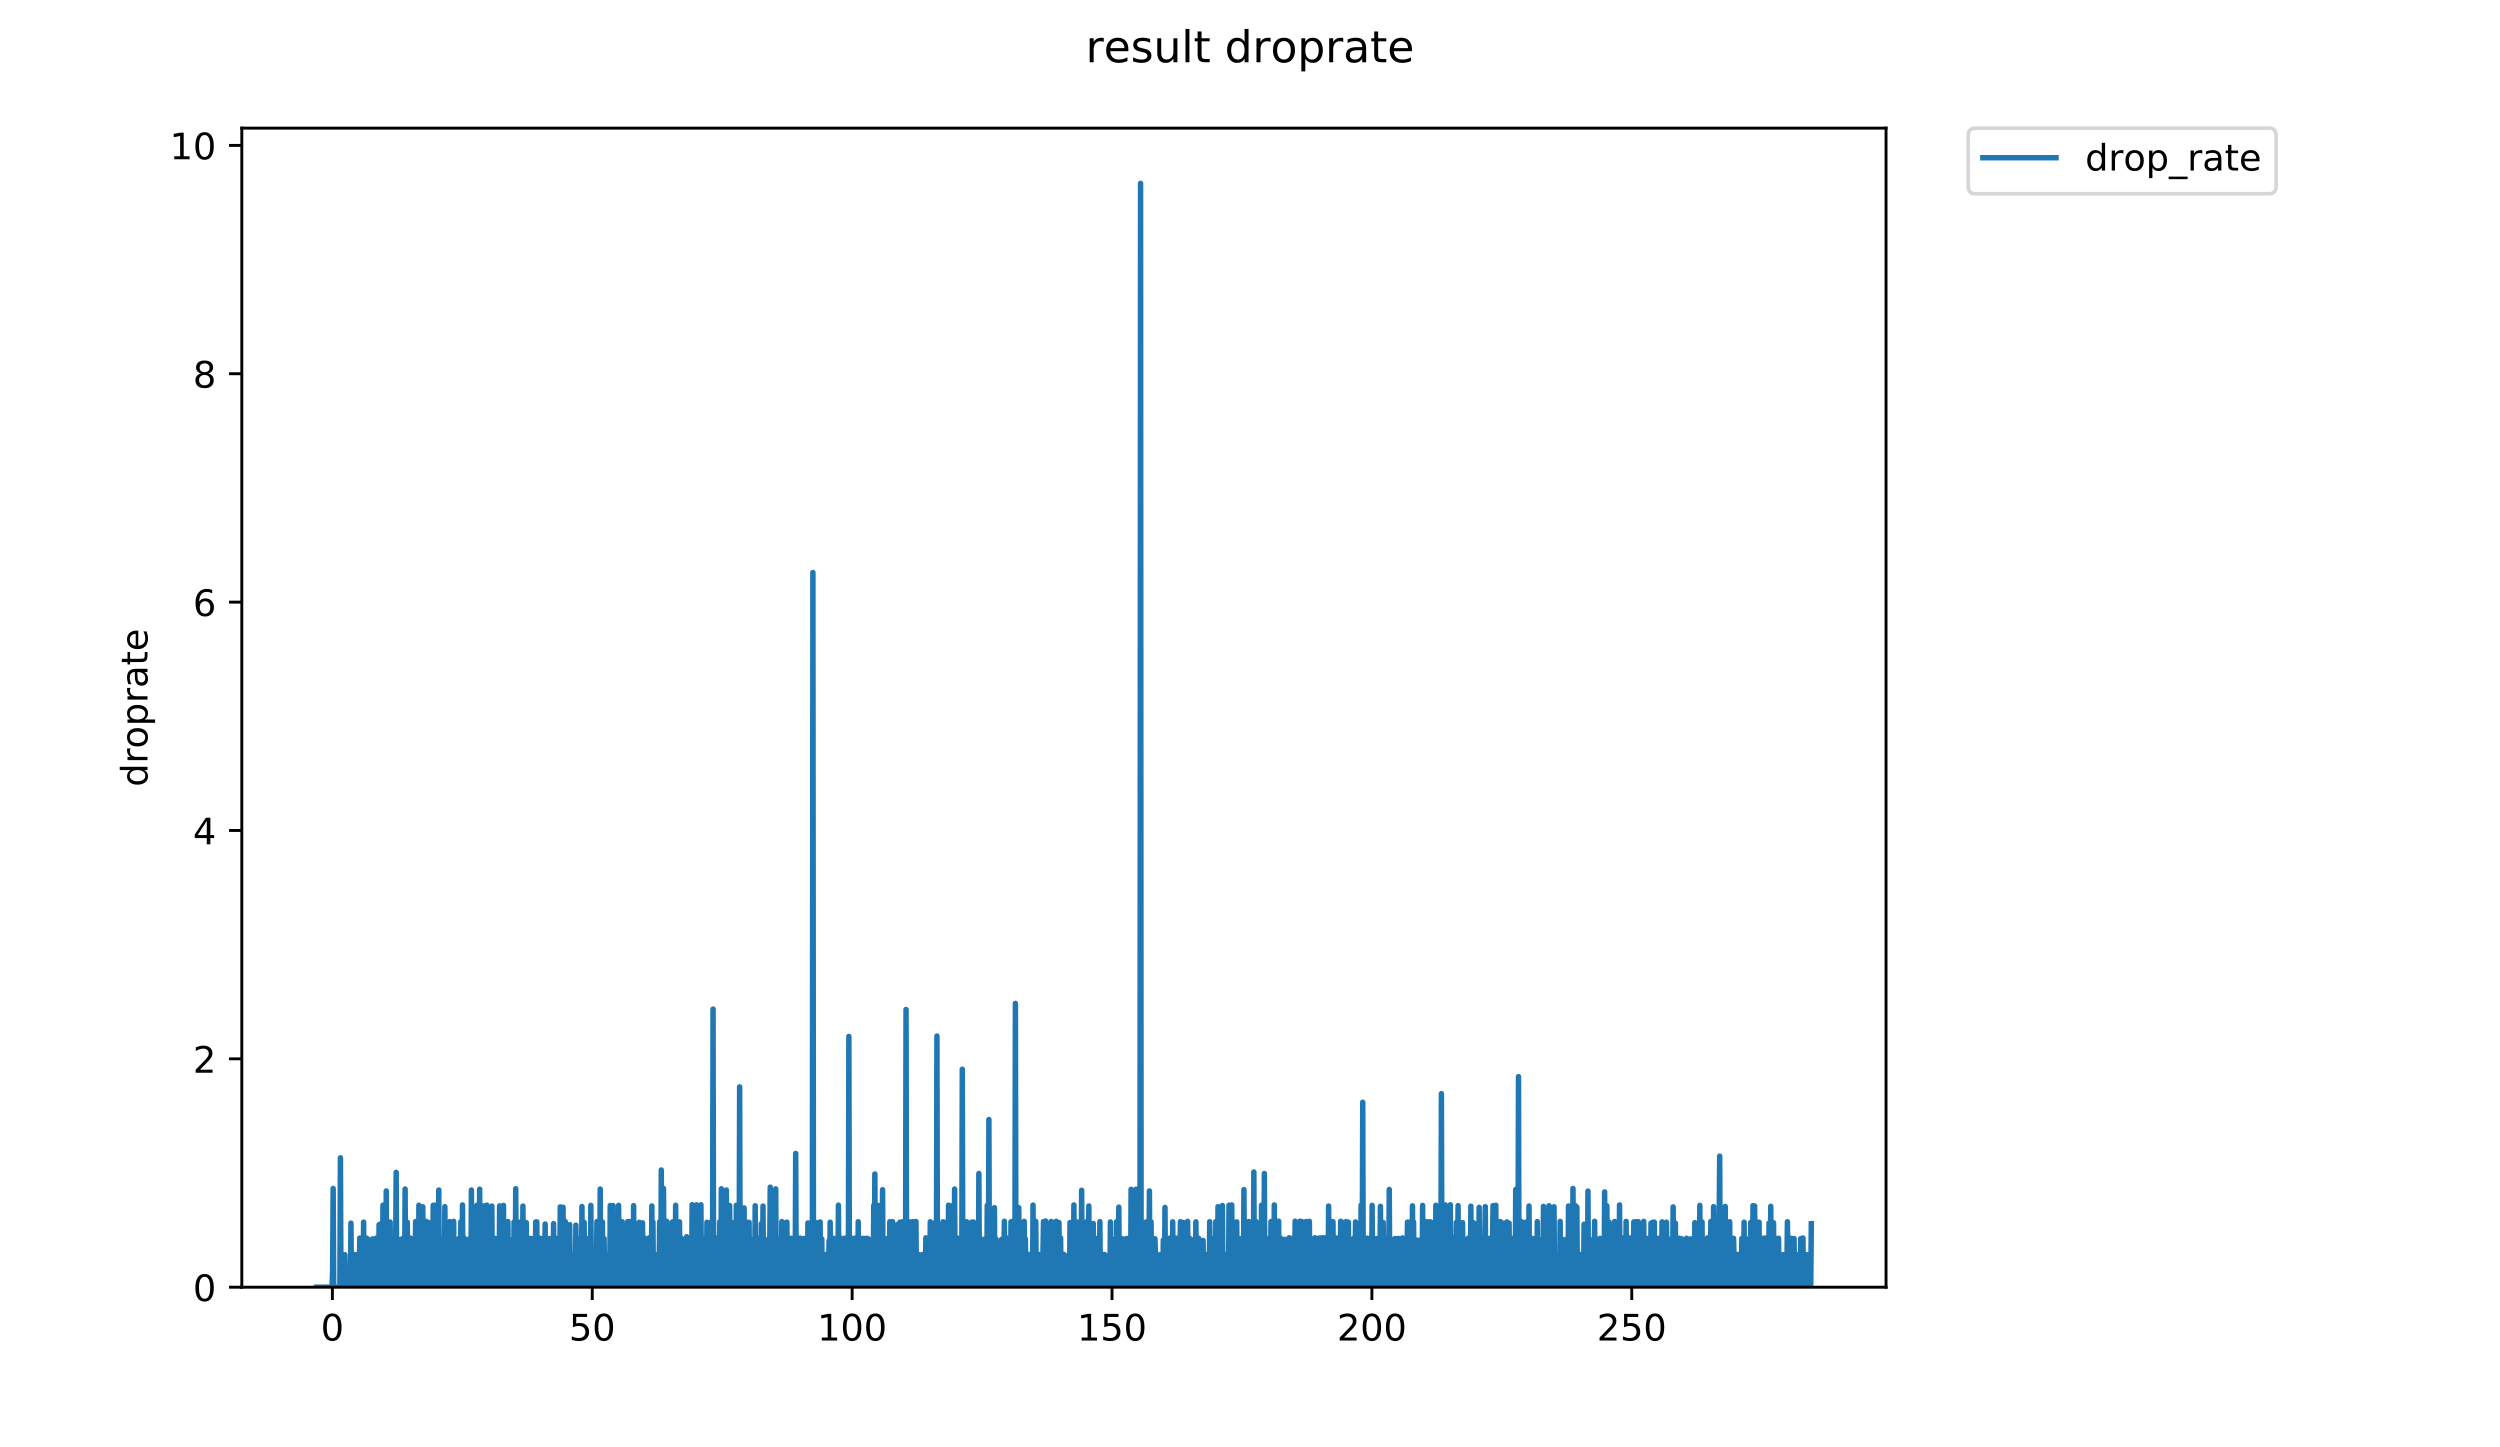 <?xml version="1.0" encoding="utf-8" standalone="no"?>
<!DOCTYPE svg PUBLIC "-//W3C//DTD SVG 1.1//EN"
  "http://www.w3.org/Graphics/SVG/1.1/DTD/svg11.dtd">
<!-- Created with matplotlib (https://matplotlib.org/) -->
<svg height="396pt" version="1.1" viewBox="0 0 684 396" width="684pt" xmlns="http://www.w3.org/2000/svg" xmlns:xlink="http://www.w3.org/1999/xlink">
 <defs>
  <style type="text/css">
*{stroke-linecap:butt;stroke-linejoin:round;}
  </style>
 </defs>
 <g id="figure_1">
  <g id="patch_1">
   <path d="M 0 396 
L 684 396 
L 684 0 
L 0 0 
z
" style="fill:#ffffff;"/>
  </g>
  <g id="axes_1">
   <g id="patch_2">
    <path d="M 66.159 352.174 
L 516.019 352.174 
L 516.019 35.062 
L 66.159 35.062 
z
" style="fill:#ffffff;"/>
   </g>
   <g id="matplotlib.axis_1">
    <g id="xtick_1">
     <g id="line2d_1">
      <defs>
       <path d="M 0 0 
L 0 3.5 
" id="m3d0d2f8942" style="stroke:#000000;stroke-width:0.8;"/>
      </defs>
      <g>
       <use style="stroke:#000000;stroke-width:0.8;" x="90.936" xlink:href="#m3d0d2f8942" y="352.174"/>
      </g>
     </g>
     <g id="text_1">
      <!-- 0 -->
      <defs>
       <path d="M 31.781 66.406 
Q 24.172 66.406 20.328 58.906 
Q 16.5 51.422 16.5 36.375 
Q 16.5 21.391 20.328 13.891 
Q 24.172 6.391 31.781 6.391 
Q 39.453 6.391 43.281 13.891 
Q 47.125 21.391 47.125 36.375 
Q 47.125 51.422 43.281 58.906 
Q 39.453 66.406 31.781 66.406 
z
M 31.781 74.219 
Q 44.047 74.219 50.516 64.516 
Q 56.984 54.828 56.984 36.375 
Q 56.984 17.969 50.516 8.266 
Q 44.047 -1.422 31.781 -1.422 
Q 19.531 -1.422 13.062 8.266 
Q 6.594 17.969 6.594 36.375 
Q 6.594 54.828 13.062 64.516 
Q 19.531 74.219 31.781 74.219 
z
" id="DejaVuSans-48"/>
      </defs>
      <g transform="translate(87.755 366.773)scale(0.1 -0.1)">
       <use xlink:href="#DejaVuSans-48"/>
      </g>
     </g>
    </g>
    <g id="xtick_2">
     <g id="line2d_2">
      <g>
       <use style="stroke:#000000;stroke-width:0.8;" x="162.039" xlink:href="#m3d0d2f8942" y="352.174"/>
      </g>
     </g>
     <g id="text_2">
      <!-- 50 -->
      <defs>
       <path d="M 10.797 72.906 
L 49.516 72.906 
L 49.516 64.594 
L 19.828 64.594 
L 19.828 46.734 
Q 21.969 47.469 24.109 47.828 
Q 26.266 48.188 28.422 48.188 
Q 40.625 48.188 47.75 41.5 
Q 54.891 34.812 54.891 23.391 
Q 54.891 11.625 47.562 5.094 
Q 40.234 -1.422 26.906 -1.422 
Q 22.312 -1.422 17.547 -0.641 
Q 12.797 0.141 7.719 1.703 
L 7.719 11.625 
Q 12.109 9.234 16.797 8.062 
Q 21.484 6.891 26.703 6.891 
Q 35.156 6.891 40.078 11.328 
Q 45.016 15.766 45.016 23.391 
Q 45.016 31 40.078 35.438 
Q 35.156 39.891 26.703 39.891 
Q 22.75 39.891 18.812 39.016 
Q 14.891 38.141 10.797 36.281 
z
" id="DejaVuSans-53"/>
      </defs>
      <g transform="translate(155.677 366.773)scale(0.1 -0.1)">
       <use xlink:href="#DejaVuSans-53"/>
       <use x="63.623" xlink:href="#DejaVuSans-48"/>
      </g>
     </g>
    </g>
    <g id="xtick_3">
     <g id="line2d_3">
      <g>
       <use style="stroke:#000000;stroke-width:0.8;" x="233.142" xlink:href="#m3d0d2f8942" y="352.174"/>
      </g>
     </g>
     <g id="text_3">
      <!-- 100 -->
      <defs>
       <path d="M 12.406 8.297 
L 28.516 8.297 
L 28.516 63.922 
L 10.984 60.406 
L 10.984 69.391 
L 28.422 72.906 
L 38.281 72.906 
L 38.281 8.297 
L 54.391 8.297 
L 54.391 0 
L 12.406 0 
z
" id="DejaVuSans-49"/>
      </defs>
      <g transform="translate(223.599 366.773)scale(0.1 -0.1)">
       <use xlink:href="#DejaVuSans-49"/>
       <use x="63.623" xlink:href="#DejaVuSans-48"/>
       <use x="127.246" xlink:href="#DejaVuSans-48"/>
      </g>
     </g>
    </g>
    <g id="xtick_4">
     <g id="line2d_4">
      <g>
       <use style="stroke:#000000;stroke-width:0.8;" x="304.246" xlink:href="#m3d0d2f8942" y="352.174"/>
      </g>
     </g>
     <g id="text_4">
      <!-- 150 -->
      <g transform="translate(294.702 366.773)scale(0.1 -0.1)">
       <use xlink:href="#DejaVuSans-49"/>
       <use x="63.623" xlink:href="#DejaVuSans-53"/>
       <use x="127.246" xlink:href="#DejaVuSans-48"/>
      </g>
     </g>
    </g>
    <g id="xtick_5">
     <g id="line2d_5">
      <g>
       <use style="stroke:#000000;stroke-width:0.8;" x="375.349" xlink:href="#m3d0d2f8942" y="352.174"/>
      </g>
     </g>
     <g id="text_5">
      <!-- 200 -->
      <defs>
       <path d="M 19.188 8.297 
L 53.609 8.297 
L 53.609 0 
L 7.328 0 
L 7.328 8.297 
Q 12.938 14.109 22.625 23.891 
Q 32.328 33.688 34.812 36.531 
Q 39.547 41.844 41.422 45.531 
Q 43.312 49.219 43.312 52.781 
Q 43.312 58.594 39.234 62.25 
Q 35.156 65.922 28.609 65.922 
Q 23.969 65.922 18.812 64.312 
Q 13.672 62.703 7.812 59.422 
L 7.812 69.391 
Q 13.766 71.781 18.938 73 
Q 24.125 74.219 28.422 74.219 
Q 39.75 74.219 46.484 68.547 
Q 53.219 62.891 53.219 53.422 
Q 53.219 48.922 51.531 44.891 
Q 49.859 40.875 45.406 35.406 
Q 44.188 33.984 37.641 27.219 
Q 31.109 20.453 19.188 8.297 
z
" id="DejaVuSans-50"/>
      </defs>
      <g transform="translate(365.805 366.773)scale(0.1 -0.1)">
       <use xlink:href="#DejaVuSans-50"/>
       <use x="63.623" xlink:href="#DejaVuSans-48"/>
       <use x="127.246" xlink:href="#DejaVuSans-48"/>
      </g>
     </g>
    </g>
    <g id="xtick_6">
     <g id="line2d_6">
      <g>
       <use style="stroke:#000000;stroke-width:0.8;" x="446.452" xlink:href="#m3d0d2f8942" y="352.174"/>
      </g>
     </g>
     <g id="text_6">
      <!-- 250 -->
      <g transform="translate(436.908 366.773)scale(0.1 -0.1)">
       <use xlink:href="#DejaVuSans-50"/>
       <use x="63.623" xlink:href="#DejaVuSans-53"/>
       <use x="127.246" xlink:href="#DejaVuSans-48"/>
      </g>
     </g>
    </g>
   </g>
   <g id="matplotlib.axis_2">
    <g id="ytick_1">
     <g id="line2d_7">
      <defs>
       <path d="M 0 0 
L -3.5 0 
" id="m5763cba3f9" style="stroke:#000000;stroke-width:0.8;"/>
      </defs>
      <g>
       <use style="stroke:#000000;stroke-width:0.8;" x="66.159" xlink:href="#m5763cba3f9" y="352.174"/>
      </g>
     </g>
     <g id="text_7">
      <!-- 0 -->
      <g transform="translate(52.796 355.973)scale(0.1 -0.1)">
       <use xlink:href="#DejaVuSans-48"/>
      </g>
     </g>
    </g>
    <g id="ytick_2">
     <g id="line2d_8">
      <g>
       <use style="stroke:#000000;stroke-width:0.8;" x="66.159" xlink:href="#m5763cba3f9" y="289.696"/>
      </g>
     </g>
     <g id="text_8">
      <!-- 2 -->
      <g transform="translate(52.796 293.495)scale(0.1 -0.1)">
       <use xlink:href="#DejaVuSans-50"/>
      </g>
     </g>
    </g>
    <g id="ytick_3">
     <g id="line2d_9">
      <g>
       <use style="stroke:#000000;stroke-width:0.8;" x="66.159" xlink:href="#m5763cba3f9" y="227.217"/>
      </g>
     </g>
     <g id="text_9">
      <!-- 4 -->
      <defs>
       <path d="M 37.797 64.312 
L 12.891 25.391 
L 37.797 25.391 
z
M 35.203 72.906 
L 47.609 72.906 
L 47.609 25.391 
L 58.016 25.391 
L 58.016 17.188 
L 47.609 17.188 
L 47.609 0 
L 37.797 0 
L 37.797 17.188 
L 4.891 17.188 
L 4.891 26.703 
z
" id="DejaVuSans-52"/>
      </defs>
      <g transform="translate(52.796 231.016)scale(0.1 -0.1)">
       <use xlink:href="#DejaVuSans-52"/>
      </g>
     </g>
    </g>
    <g id="ytick_4">
     <g id="line2d_10">
      <g>
       <use style="stroke:#000000;stroke-width:0.8;" x="66.159" xlink:href="#m5763cba3f9" y="164.739"/>
      </g>
     </g>
     <g id="text_10">
      <!-- 6 -->
      <defs>
       <path d="M 33.016 40.375 
Q 26.375 40.375 22.484 35.828 
Q 18.609 31.297 18.609 23.391 
Q 18.609 15.531 22.484 10.953 
Q 26.375 6.391 33.016 6.391 
Q 39.656 6.391 43.531 10.953 
Q 47.406 15.531 47.406 23.391 
Q 47.406 31.297 43.531 35.828 
Q 39.656 40.375 33.016 40.375 
z
M 52.594 71.297 
L 52.594 62.312 
Q 48.875 64.062 45.094 64.984 
Q 41.312 65.922 37.594 65.922 
Q 27.828 65.922 22.672 59.328 
Q 17.531 52.734 16.797 39.406 
Q 19.672 43.656 24.016 45.922 
Q 28.375 48.188 33.594 48.188 
Q 44.578 48.188 50.953 41.516 
Q 57.328 34.859 57.328 23.391 
Q 57.328 12.156 50.688 5.359 
Q 44.047 -1.422 33.016 -1.422 
Q 20.359 -1.422 13.672 8.266 
Q 6.984 17.969 6.984 36.375 
Q 6.984 53.656 15.188 63.938 
Q 23.391 74.219 37.203 74.219 
Q 40.922 74.219 44.703 73.484 
Q 48.484 72.75 52.594 71.297 
z
" id="DejaVuSans-54"/>
      </defs>
      <g transform="translate(52.796 168.538)scale(0.1 -0.1)">
       <use xlink:href="#DejaVuSans-54"/>
      </g>
     </g>
    </g>
    <g id="ytick_5">
     <g id="line2d_11">
      <g>
       <use style="stroke:#000000;stroke-width:0.8;" x="66.159" xlink:href="#m5763cba3f9" y="102.26"/>
      </g>
     </g>
     <g id="text_11">
      <!-- 8 -->
      <defs>
       <path d="M 31.781 34.625 
Q 24.75 34.625 20.719 30.859 
Q 16.703 27.094 16.703 20.516 
Q 16.703 13.922 20.719 10.156 
Q 24.75 6.391 31.781 6.391 
Q 38.812 6.391 42.859 10.172 
Q 46.922 13.969 46.922 20.516 
Q 46.922 27.094 42.891 30.859 
Q 38.875 34.625 31.781 34.625 
z
M 21.922 38.812 
Q 15.578 40.375 12.031 44.719 
Q 8.5 49.078 8.5 55.328 
Q 8.5 64.062 14.719 69.141 
Q 20.953 74.219 31.781 74.219 
Q 42.672 74.219 48.875 69.141 
Q 55.078 64.062 55.078 55.328 
Q 55.078 49.078 51.531 44.719 
Q 48 40.375 41.703 38.812 
Q 48.828 37.156 52.797 32.312 
Q 56.781 27.484 56.781 20.516 
Q 56.781 9.906 50.312 4.234 
Q 43.844 -1.422 31.781 -1.422 
Q 19.734 -1.422 13.25 4.234 
Q 6.781 9.906 6.781 20.516 
Q 6.781 27.484 10.781 32.312 
Q 14.797 37.156 21.922 38.812 
z
M 18.312 54.391 
Q 18.312 48.734 21.844 45.562 
Q 25.391 42.391 31.781 42.391 
Q 38.141 42.391 41.719 45.562 
Q 45.312 48.734 45.312 54.391 
Q 45.312 60.062 41.719 63.234 
Q 38.141 66.406 31.781 66.406 
Q 25.391 66.406 21.844 63.234 
Q 18.312 60.062 18.312 54.391 
z
" id="DejaVuSans-56"/>
      </defs>
      <g transform="translate(52.796 106.059)scale(0.1 -0.1)">
       <use xlink:href="#DejaVuSans-56"/>
      </g>
     </g>
    </g>
    <g id="ytick_6">
     <g id="line2d_12">
      <g>
       <use style="stroke:#000000;stroke-width:0.8;" x="66.159" xlink:href="#m5763cba3f9" y="39.781"/>
      </g>
     </g>
     <g id="text_12">
      <!-- 10 -->
      <g transform="translate(46.434 43.581)scale(0.1 -0.1)">
       <use xlink:href="#DejaVuSans-49"/>
       <use x="63.623" xlink:href="#DejaVuSans-48"/>
      </g>
     </g>
    </g>
    <g id="text_13">
     <!-- droprate -->
     <defs>
      <path d="M 45.406 46.391 
L 45.406 75.984 
L 54.391 75.984 
L 54.391 0 
L 45.406 0 
L 45.406 8.203 
Q 42.578 3.328 38.25 0.953 
Q 33.938 -1.422 27.875 -1.422 
Q 17.969 -1.422 11.734 6.484 
Q 5.516 14.406 5.516 27.297 
Q 5.516 40.188 11.734 48.094 
Q 17.969 56 27.875 56 
Q 33.938 56 38.25 53.625 
Q 42.578 51.266 45.406 46.391 
z
M 14.797 27.297 
Q 14.797 17.391 18.875 11.75 
Q 22.953 6.109 30.078 6.109 
Q 37.203 6.109 41.297 11.75 
Q 45.406 17.391 45.406 27.297 
Q 45.406 37.203 41.297 42.844 
Q 37.203 48.484 30.078 48.484 
Q 22.953 48.484 18.875 42.844 
Q 14.797 37.203 14.797 27.297 
z
" id="DejaVuSans-100"/>
      <path d="M 41.109 46.297 
Q 39.594 47.172 37.812 47.578 
Q 36.031 48 33.891 48 
Q 26.266 48 22.188 43.047 
Q 18.109 38.094 18.109 28.812 
L 18.109 0 
L 9.078 0 
L 9.078 54.688 
L 18.109 54.688 
L 18.109 46.188 
Q 20.953 51.172 25.484 53.578 
Q 30.031 56 36.531 56 
Q 37.453 56 38.578 55.875 
Q 39.703 55.766 41.062 55.516 
z
" id="DejaVuSans-114"/>
      <path d="M 30.609 48.391 
Q 23.391 48.391 19.188 42.75 
Q 14.984 37.109 14.984 27.297 
Q 14.984 17.484 19.156 11.844 
Q 23.344 6.203 30.609 6.203 
Q 37.797 6.203 41.984 11.859 
Q 46.188 17.531 46.188 27.297 
Q 46.188 37.016 41.984 42.703 
Q 37.797 48.391 30.609 48.391 
z
M 30.609 56 
Q 42.328 56 49.016 48.375 
Q 55.719 40.766 55.719 27.297 
Q 55.719 13.875 49.016 6.219 
Q 42.328 -1.422 30.609 -1.422 
Q 18.844 -1.422 12.172 6.219 
Q 5.516 13.875 5.516 27.297 
Q 5.516 40.766 12.172 48.375 
Q 18.844 56 30.609 56 
z
" id="DejaVuSans-111"/>
      <path d="M 18.109 8.203 
L 18.109 -20.797 
L 9.078 -20.797 
L 9.078 54.688 
L 18.109 54.688 
L 18.109 46.391 
Q 20.953 51.266 25.266 53.625 
Q 29.594 56 35.594 56 
Q 45.562 56 51.781 48.094 
Q 58.016 40.188 58.016 27.297 
Q 58.016 14.406 51.781 6.484 
Q 45.562 -1.422 35.594 -1.422 
Q 29.594 -1.422 25.266 0.953 
Q 20.953 3.328 18.109 8.203 
z
M 48.688 27.297 
Q 48.688 37.203 44.609 42.844 
Q 40.531 48.484 33.406 48.484 
Q 26.266 48.484 22.188 42.844 
Q 18.109 37.203 18.109 27.297 
Q 18.109 17.391 22.188 11.75 
Q 26.266 6.109 33.406 6.109 
Q 40.531 6.109 44.609 11.75 
Q 48.688 17.391 48.688 27.297 
z
" id="DejaVuSans-112"/>
      <path d="M 34.281 27.484 
Q 23.391 27.484 19.188 25 
Q 14.984 22.516 14.984 16.5 
Q 14.984 11.719 18.141 8.906 
Q 21.297 6.109 26.703 6.109 
Q 34.188 6.109 38.703 11.406 
Q 43.219 16.703 43.219 25.484 
L 43.219 27.484 
z
M 52.203 31.203 
L 52.203 0 
L 43.219 0 
L 43.219 8.297 
Q 40.141 3.328 35.547 0.953 
Q 30.953 -1.422 24.312 -1.422 
Q 15.922 -1.422 10.953 3.297 
Q 6 8.016 6 15.922 
Q 6 25.141 12.172 29.828 
Q 18.359 34.516 30.609 34.516 
L 43.219 34.516 
L 43.219 35.406 
Q 43.219 41.609 39.141 45 
Q 35.062 48.391 27.688 48.391 
Q 23 48.391 18.547 47.266 
Q 14.109 46.141 10.016 43.891 
L 10.016 52.203 
Q 14.938 54.109 19.578 55.047 
Q 24.219 56 28.609 56 
Q 40.484 56 46.344 49.844 
Q 52.203 43.703 52.203 31.203 
z
" id="DejaVuSans-97"/>
      <path d="M 18.312 70.219 
L 18.312 54.688 
L 36.812 54.688 
L 36.812 47.703 
L 18.312 47.703 
L 18.312 18.016 
Q 18.312 11.328 20.141 9.422 
Q 21.969 7.516 27.594 7.516 
L 36.812 7.516 
L 36.812 0 
L 27.594 0 
Q 17.188 0 13.234 3.875 
Q 9.281 7.766 9.281 18.016 
L 9.281 47.703 
L 2.688 47.703 
L 2.688 54.688 
L 9.281 54.688 
L 9.281 70.219 
z
" id="DejaVuSans-116"/>
      <path d="M 56.203 29.594 
L 56.203 25.203 
L 14.891 25.203 
Q 15.484 15.922 20.484 11.062 
Q 25.484 6.203 34.422 6.203 
Q 39.594 6.203 44.453 7.469 
Q 49.312 8.734 54.109 11.281 
L 54.109 2.781 
Q 49.266 0.734 44.188 -0.344 
Q 39.109 -1.422 33.891 -1.422 
Q 20.797 -1.422 13.156 6.188 
Q 5.516 13.812 5.516 26.812 
Q 5.516 40.234 12.766 48.109 
Q 20.016 56 32.328 56 
Q 43.359 56 49.781 48.891 
Q 56.203 41.797 56.203 29.594 
z
M 47.219 32.234 
Q 47.125 39.594 43.094 43.984 
Q 39.062 48.391 32.422 48.391 
Q 24.906 48.391 20.391 44.141 
Q 15.875 39.891 15.188 32.172 
z
" id="DejaVuSans-101"/>
     </defs>
     <g transform="translate(40.354 215.236)rotate(-90)scale(0.1 -0.1)">
      <use xlink:href="#DejaVuSans-100"/>
      <use x="63.477" xlink:href="#DejaVuSans-114"/>
      <use x="104.559" xlink:href="#DejaVuSans-111"/>
      <use x="165.74" xlink:href="#DejaVuSans-112"/>
      <use x="229.217" xlink:href="#DejaVuSans-114"/>
      <use x="270.33" xlink:href="#DejaVuSans-97"/>
      <use x="331.609" xlink:href="#DejaVuSans-116"/>
      <use x="370.818" xlink:href="#DejaVuSans-101"/>
     </g>
    </g>
   </g>
   <g id="line2d_13">
    <path clip-path="url(#pddb985f41a)" d="M 86.607 352.174 
L 90.851 352.174 
L 91.001 347.673 
L 91.15 325.166 
L 91.3 352.174 
L 92.988 352.174 
L 93.14 316.776 
L 93.291 352.174 
L 94.202 352.174 
L 94.354 343.299 
L 94.505 352.174 
L 95.26 352.174 
L 95.411 347.711 
L 95.562 352.174 
L 95.866 352.174 
L 96.019 334.649 
L 96.17 352.174 
L 96.625 352.174 
L 96.775 343.184 
L 96.925 352.174 
L 97.227 352.174 
L 97.378 347.699 
L 97.528 352.174 
L 97.678 343.236 
L 97.828 352.174 
L 98.278 352.174 
L 98.428 338.728 
L 98.579 352.174 
L 98.879 352.174 
L 99.03 338.728 
L 99.18 352.174 
L 99.332 352.174 
L 99.482 334.374 
L 99.633 352.174 
L 99.783 352.174 
L 99.933 343.197 
L 100.083 352.174 
L 100.234 338.728 
L 100.384 352.174 
L 100.536 338.918 
L 100.836 352.174 
L 100.986 352.174 
L 101.136 343.223 
L 101.286 352.174 
L 101.436 352.174 
L 101.587 343.223 
L 101.739 352.174 
L 101.892 338.974 
L 102.045 352.174 
L 102.195 347.692 
L 102.347 347.724 
L 102.499 338.956 
L 102.649 352.174 
L 102.802 352.174 
L 102.952 338.748 
L 103.102 352.174 
L 103.401 343.21 
L 103.552 352.174 
L 103.71 335.057 
L 103.861 352.174 
L 104.169 352.174 
L 104.323 334.771 
L 104.475 352.174 
L 104.625 352.174 
L 104.775 329.732 
L 104.924 352.174 
L 105.223 352.174 
L 105.373 338.67 
L 105.522 352.174 
L 105.676 325.849 
L 105.827 352.174 
L 106.13 352.174 
L 106.283 343.35 
L 106.433 352.174 
L 106.585 352.174 
L 106.736 334.349 
L 106.887 352.174 
L 107.037 352.174 
L 107.188 338.767 
L 107.338 352.174 
L 107.487 352.174 
L 107.792 343.299 
L 107.941 343.223 
L 108.091 352.174 
L 108.24 343.184 
L 108.39 320.755 
L 108.546 352.174 
L 108.7 352.174 
L 108.855 339.158 
L 109.01 352.174 
L 109.165 352.174 
L 109.32 339.158 
L 109.471 352.174 
L 109.622 343.287 
L 109.773 343.223 
L 109.923 352.174 
L 110.073 352.174 
L 110.224 338.767 
L 110.374 352.174 
L 110.687 352.174 
L 110.837 325.321 
L 110.987 352.174 
L 111.288 352.174 
L 111.44 334.425 
L 111.589 352.174 
L 111.739 338.709 
L 111.891 352.174 
L 112.191 352.174 
L 112.341 338.748 
L 112.494 352.174 
L 112.796 352.174 
L 113.099 343.274 
L 113.25 352.174 
L 113.406 347.847 
L 113.556 352.174 
L 113.706 334.221 
L 113.855 352.174 
L 114.006 352.174 
L 114.16 343.472 
L 114.314 352.174 
L 114.464 352.174 
L 114.614 329.764 
L 114.766 352.174 
L 115.066 352.174 
L 115.216 338.748 
L 115.367 352.174 
L 115.517 352.174 
L 115.67 330.175 
L 115.82 352.174 
L 115.971 352.174 
L 116.121 347.686 
L 116.271 338.728 
L 116.421 352.174 
L 116.57 334.169 
L 116.72 352.174 
L 117.019 352.174 
L 117.171 334.425 
L 117.321 352.174 
L 117.471 352.174 
L 117.621 338.728 
L 117.773 352.174 
L 117.923 352.174 
L 118.073 347.699 
L 118.223 347.686 
L 118.373 352.174 
L 118.523 329.764 
L 118.673 352.174 
L 118.826 352.174 
L 118.976 329.732 
L 119.128 352.174 
L 119.281 352.174 
L 119.434 338.956 
L 119.588 347.793 
L 119.742 343.436 
L 119.894 352.174 
L 120.045 325.588 
L 120.195 352.174 
L 120.496 352.174 
L 120.649 338.937 
L 120.799 343.287 
L 120.95 352.174 
L 121.101 352.174 
L 121.254 347.774 
L 121.406 347.743 
L 121.558 352.174 
L 121.711 330.144 
L 121.862 352.174 
L 122.172 352.174 
L 122.323 334.525 
L 122.473 352.174 
L 122.927 352.174 
L 123.076 334.221 
L 123.228 352.174 
L 123.378 343.236 
L 123.527 343.159 
L 123.677 352.174 
L 123.975 352.174 
L 124.125 334.169 
L 124.279 352.174 
L 124.433 352.174 
L 124.587 343.46 
L 124.737 347.692 
L 124.887 347.699 
L 125.037 352.174 
L 125.187 343.197 
L 125.338 352.174 
L 125.488 352.174 
L 125.639 338.767 
L 125.789 352.174 
L 125.939 352.174 
L 126.089 334.246 
L 126.238 352.174 
L 126.388 352.174 
L 126.537 329.667 
L 126.687 352.174 
L 126.842 352.174 
L 126.991 338.709 
L 127.142 352.174 
L 127.452 352.174 
L 127.608 339.212 
L 127.759 352.174 
L 127.911 343.287 
L 128.214 352.174 
L 128.364 352.174 
L 128.517 338.881 
L 128.669 338.937 
L 128.82 352.174 
L 128.972 325.588 
L 129.123 352.174 
L 129.577 352.174 
L 129.73 338.956 
L 129.881 352.174 
L 130.182 343.197 
L 130.334 352.174 
L 130.484 329.764 
L 130.635 352.174 
L 131.086 352.174 
L 131.236 325.359 
L 131.392 352.174 
L 131.692 352.174 
L 131.842 334.221 
L 131.992 352.174 
L 132.143 352.174 
L 132.295 347.737 
L 132.446 329.924 
L 132.6 352.174 
L 133.052 352.174 
L 133.201 329.732 
L 133.351 352.174 
L 133.806 352.174 
L 133.959 334.599 
L 134.111 352.174 
L 134.415 352.174 
L 134.567 329.987 
L 134.719 352.174 
L 134.873 352.174 
L 135.024 343.299 
L 135.175 352.174 
L 135.326 352.174 
L 135.477 338.824 
L 135.628 352.174 
L 135.931 352.174 
L 136.238 343.497 
L 136.388 352.174 
L 136.543 352.174 
L 136.693 329.924 
L 136.844 352.174 
L 137.151 352.174 
L 137.301 338.843 
L 137.451 352.174 
L 137.602 352.174 
L 137.752 329.796 
L 137.902 352.174 
L 138.202 352.174 
L 138.354 343.337 
L 138.512 343.592 
L 138.661 352.174 
L 138.811 352.174 
L 138.961 334.221 
L 139.111 352.174 
L 139.417 352.174 
L 139.568 343.274 
L 139.876 352.174 
L 140.032 339.212 
L 140.188 352.174 
L 140.5 352.174 
L 140.65 334.323 
L 140.801 352.174 
L 140.951 352.174 
L 141.101 325.244 
L 141.251 352.174 
L 141.553 352.174 
L 141.704 343.274 
L 141.857 347.768 
L 142.01 343.399 
L 142.165 352.174 
L 142.315 334.349 
L 142.466 352.174 
L 142.921 352.174 
L 143.073 329.987 
L 143.224 352.174 
L 143.527 343.312 
L 143.678 352.174 
L 143.831 352.174 
L 143.982 334.5 
L 144.137 352.174 
L 144.442 352.174 
L 144.593 338.805 
L 144.746 343.424 
L 144.897 352.174 
L 145.049 352.174 
L 145.2 338.824 
L 145.353 352.174 
L 145.507 339.067 
L 145.812 352.174 
L 146.114 338.786 
L 146.265 352.174 
L 146.416 352.174 
L 146.567 334.323 
L 146.717 352.174 
L 146.867 334.298 
L 147.025 352.174 
L 147.176 352.174 
L 147.326 343.261 
L 147.478 352.174 
L 147.635 352.174 
L 147.785 338.786 
L 147.936 352.174 
L 148.087 347.718 
L 148.239 352.174 
L 148.389 343.236 
L 148.539 352.174 
L 148.69 338.805 
L 148.841 352.174 
L 148.992 352.174 
L 149.148 334.891 
L 149.309 352.174 
L 149.467 352.174 
L 149.621 343.424 
L 149.775 352.174 
L 149.93 352.174 
L 150.087 343.592 
L 150.243 352.174 
L 150.394 338.843 
L 150.544 347.686 
L 150.694 343.21 
L 150.843 343.184 
L 150.993 352.174 
L 151.302 352.174 
L 151.457 334.795 
L 151.61 352.174 
L 151.915 352.174 
L 152.065 338.786 
L 152.216 352.174 
L 152.516 352.174 
L 152.669 343.374 
L 152.825 347.853 
L 152.981 347.871 
L 153.135 352.174 
L 153.288 330.206 
L 153.447 352.174 
L 153.898 352.174 
L 154.052 330.298 
L 154.205 352.174 
L 154.504 352.174 
L 154.653 334.195 
L 154.804 352.174 
L 154.954 352.174 
L 155.103 343.184 
L 155.252 352.174 
L 155.402 352.174 
L 155.552 343.21 
L 155.708 352.174 
L 155.865 335.057 
L 156.023 352.174 
L 156.175 352.174 
L 156.325 343.159 
L 156.475 343.184 
L 156.624 352.174 
L 156.928 352.174 
L 157.081 343.387 
L 157.24 343.685 
L 157.399 352.174 
L 157.557 335.196 
L 157.707 352.174 
L 158.007 352.174 
L 158.313 343.436 
L 158.463 352.174 
L 158.613 352.174 
L 158.763 338.728 
L 158.914 352.174 
L 159.067 352.174 
L 159.219 330.113 
L 159.37 352.174 
L 159.67 352.174 
L 159.821 334.425 
L 159.971 352.174 
L 160.27 352.174 
L 160.426 339.14 
L 160.583 352.174 
L 160.741 339.423 
L 160.9 352.174 
L 161.051 352.174 
L 161.202 338.786 
L 161.352 352.174 
L 161.503 352.174 
L 161.653 329.796 
L 161.804 352.174 
L 162.109 352.174 
L 162.259 343.223 
L 162.411 352.174 
L 162.561 352.174 
L 162.714 343.374 
L 162.867 352.174 
L 163.02 352.174 
L 163.171 347.724 
L 163.321 334.221 
L 163.47 352.174 
L 163.62 352.174 
L 163.769 343.171 
L 163.919 352.174 
L 164.069 352.174 
L 164.22 325.321 
L 164.37 352.174 
L 164.677 352.174 
L 164.826 334.323 
L 164.976 352.174 
L 165.125 352.174 
L 165.278 338.862 
L 165.431 352.174 
L 165.734 352.174 
L 165.885 343.223 
L 166.036 352.174 
L 166.187 343.299 
L 166.347 352.174 
L 166.506 343.731 
L 166.813 352.174 
L 166.963 329.828 
L 167.115 352.174 
L 167.266 352.174 
L 167.422 347.835 
L 167.571 352.174 
L 167.722 329.86 
L 167.873 352.174 
L 168.026 352.174 
L 168.176 334.298 
L 168.335 352.174 
L 168.65 352.174 
L 168.8 338.767 
L 168.95 352.174 
L 169.1 352.174 
L 169.25 329.796 
L 169.402 352.174 
L 169.553 334.323 
L 169.868 352.174 
L 170.022 352.174 
L 170.172 334.246 
L 170.323 352.174 
L 170.474 352.174 
L 170.782 343.509 
L 171.09 352.174 
L 171.24 343.21 
L 171.39 352.174 
L 171.54 352.174 
L 171.69 334.246 
L 171.843 352.174 
L 171.992 352.174 
L 172.142 334.195 
L 172.442 352.174 
L 172.752 352.174 
L 172.902 338.786 
L 173.051 352.174 
L 173.205 352.174 
L 173.355 329.86 
L 173.505 352.174 
L 173.809 352.174 
L 173.965 339.194 
L 174.117 352.174 
L 174.268 343.223 
L 174.574 352.174 
L 174.729 352.174 
L 174.88 334.425 
L 175.032 352.174 
L 175.184 343.325 
L 175.334 343.236 
L 175.488 352.174 
L 175.64 352.174 
L 175.793 334.575 
L 175.944 352.174 
L 176.094 352.174 
L 176.243 338.651 
L 176.394 352.174 
L 176.543 352.174 
L 176.843 343.236 
L 176.993 352.174 
L 177.142 352.174 
L 177.292 343.171 
L 177.441 352.174 
L 177.591 338.67 
L 177.74 352.174 
L 177.89 352.174 
L 178.039 343.171 
L 178.19 352.174 
L 178.34 329.956 
L 178.491 352.174 
L 178.641 334.298 
L 178.794 352.174 
L 178.944 352.174 
L 179.094 343.223 
L 179.244 343.223 
L 179.395 352.174 
L 179.546 352.174 
L 179.702 343.497 
L 179.86 343.685 
L 180.018 352.174 
L 180.179 352.174 
L 180.329 347.749 
L 180.48 334.272 
L 180.63 352.174 
L 180.78 352.174 
L 180.93 320.11 
L 181.083 352.174 
L 181.387 352.174 
L 181.536 325.166 
L 181.686 352.174 
L 181.835 352.174 
L 181.984 343.159 
L 182.134 352.174 
L 182.283 352.174 
L 182.433 334.169 
L 182.594 352.174 
L 182.753 339.51 
L 182.904 352.174 
L 183.205 352.174 
L 183.354 343.223 
L 183.504 347.686 
L 183.654 347.692 
L 183.804 352.174 
L 183.955 334.323 
L 184.105 352.174 
L 184.405 352.174 
L 184.555 347.699 
L 184.707 352.174 
L 184.856 329.764 
L 185.006 352.174 
L 185.158 352.174 
L 185.309 343.249 
L 185.459 352.174 
L 185.61 343.261 
L 185.76 352.174 
L 185.911 334.298 
L 186.065 352.174 
L 186.215 352.174 
L 186.365 338.709 
L 186.515 352.174 
L 186.667 343.35 
L 186.818 347.705 
L 187.117 347.686 
L 187.267 352.174 
L 187.416 352.174 
L 187.566 343.21 
L 187.716 343.21 
L 187.866 338.372 
L 188.016 352.174 
L 188.169 352.174 
L 188.318 338.728 
L 188.468 352.174 
L 188.766 352.174 
L 188.915 338.651 
L 189.064 343.159 
L 189.213 352.174 
L 189.362 329.602 
L 189.512 352.174 
L 189.661 352.174 
L 189.811 343.171 
L 189.96 352.174 
L 190.109 352.174 
L 190.258 347.679 
L 190.407 352.174 
L 190.557 329.635 
L 190.706 352.174 
L 190.856 352.174 
L 191.007 347.724 
L 191.162 347.823 
L 191.316 343.472 
L 191.471 352.174 
L 191.62 352.174 
L 191.769 329.635 
L 191.918 352.174 
L 192.068 352.174 
L 192.217 338.651 
L 192.368 352.174 
L 192.517 352.174 
L 192.666 343.159 
L 192.815 352.174 
L 192.965 347.666 
L 193.114 347.673 
L 193.265 352.174 
L 193.417 334.425 
L 193.568 352.174 
L 193.883 352.174 
L 194.033 338.748 
L 194.185 352.174 
L 194.488 352.174 
L 194.638 334.246 
L 194.788 352.174 
L 194.937 352.174 
L 195.091 276.09 
L 195.242 352.174 
L 195.7 352.174 
L 195.853 347.762 
L 196.006 352.174 
L 196.156 338.728 
L 196.306 352.174 
L 196.456 338.69 
L 196.608 352.174 
L 196.76 352.174 
L 196.91 334.272 
L 197.061 352.174 
L 197.211 352.174 
L 197.36 325.244 
L 197.511 352.174 
L 197.811 352.174 
L 198.114 334.55 
L 198.265 352.174 
L 198.568 352.174 
L 198.72 325.588 
L 198.873 352.174 
L 199.173 352.174 
L 199.323 338.69 
L 199.474 352.174 
L 199.625 329.828 
L 199.777 352.174 
L 200.08 352.174 
L 200.232 347.756 
L 200.389 352.174 
L 200.541 334.525 
L 200.693 352.174 
L 200.844 352.174 
L 200.998 339.048 
L 201.155 343.615 
L 201.308 352.174 
L 201.458 329.764 
L 201.614 352.174 
L 201.914 352.174 
L 202.065 343.223 
L 202.215 352.174 
L 202.365 297.368 
L 202.517 352.174 
L 202.971 352.174 
L 203.123 347.749 
L 203.276 347.762 
L 203.425 352.174 
L 203.581 330.48 
L 203.735 352.174 
L 203.889 339.048 
L 204.041 343.325 
L 204.19 352.174 
L 204.342 334.374 
L 204.643 352.174 
L 204.794 352.174 
L 204.945 334.425 
L 205.096 352.174 
L 205.558 352.174 
L 205.714 339.212 
L 205.868 352.174 
L 206.019 343.299 
L 206.319 352.174 
L 206.47 352.174 
L 206.62 329.892 
L 206.773 352.174 
L 207.23 352.174 
L 207.381 338.843 
L 207.532 352.174 
L 207.683 338.824 
L 207.99 352.174 
L 208.145 352.174 
L 208.3 334.771 
L 208.451 352.174 
L 208.606 352.174 
L 208.757 329.987 
L 208.91 352.174 
L 209.214 352.174 
L 209.364 343.197 
L 209.517 352.174 
L 209.669 352.174 
L 209.823 343.411 
L 209.979 352.174 
L 210.132 339.085 
L 210.438 352.174 
L 210.587 343.159 
L 210.737 324.811 
L 210.89 352.174 
L 211.34 352.174 
L 211.489 343.184 
L 211.788 352.174 
L 211.938 343.171 
L 212.088 352.174 
L 212.238 325.282 
L 212.39 352.174 
L 212.695 352.174 
L 212.845 347.711 
L 212.995 352.174 
L 213.146 347.711 
L 213.299 338.937 
L 213.451 352.174 
L 213.604 347.768 
L 213.756 352.174 
L 213.906 334.221 
L 214.057 352.174 
L 214.208 352.174 
L 214.36 334.525 
L 214.514 352.174 
L 214.826 352.174 
L 214.982 343.58 
L 215.136 352.174 
L 215.287 334.374 
L 215.437 352.174 
L 215.738 352.174 
L 215.888 338.767 
L 216.039 352.174 
L 216.189 347.699 
L 216.339 347.699 
L 216.49 338.786 
L 216.795 352.174 
L 217.096 343.261 
L 217.247 352.174 
L 217.397 338.748 
L 217.551 352.174 
L 217.7 315.584 
L 217.851 352.174 
L 218.304 352.174 
L 218.455 338.824 
L 218.606 352.174 
L 218.758 352.174 
L 218.908 338.728 
L 219.061 352.174 
L 219.214 347.768 
L 219.367 352.174 
L 219.523 343.521 
L 219.678 352.174 
L 219.829 352.174 
L 219.981 338.843 
L 220.134 343.424 
L 220.286 352.174 
L 220.436 352.174 
L 220.588 338.862 
L 220.739 352.174 
L 220.897 352.174 
L 221.05 334.599 
L 221.202 352.174 
L 221.353 347.718 
L 221.504 347.711 
L 221.655 338.824 
L 221.807 352.174 
L 222.108 352.174 
L 222.259 343.261 
L 222.411 156.631 
L 222.565 352.174 
L 223.019 352.174 
L 223.17 343.274 
L 223.321 352.174 
L 223.474 334.525 
L 223.624 352.174 
L 223.776 352.174 
L 223.927 338.767 
L 224.078 352.174 
L 224.229 352.174 
L 224.38 334.323 
L 224.533 352.174 
L 224.685 352.174 
L 224.838 338.956 
L 224.988 352.174 
L 225.14 352.174 
L 225.294 343.448 
L 225.447 343.35 
L 225.598 352.174 
L 225.749 352.174 
L 226.049 343.223 
L 226.353 352.174 
L 226.664 352.174 
L 226.822 339.441 
L 226.981 352.174 
L 227.131 334.399 
L 227.282 352.174 
L 227.432 352.174 
L 227.583 343.249 
L 227.733 352.174 
L 227.884 352.174 
L 228.035 338.786 
L 228.185 352.174 
L 228.335 352.174 
L 228.486 347.699 
L 228.636 352.174 
L 228.937 343.223 
L 229.087 352.174 
L 229.237 352.174 
L 229.387 329.732 
L 229.537 352.174 
L 229.838 352.174 
L 229.988 338.767 
L 230.141 352.174 
L 230.441 352.174 
L 230.591 343.223 
L 230.742 352.174 
L 230.897 352.174 
L 231.047 338.786 
L 231.198 352.174 
L 231.348 338.748 
L 231.498 338.767 
L 231.649 352.174 
L 231.799 352.174 
L 231.95 343.223 
L 232.1 352.174 
L 232.25 283.567 
L 232.401 352.174 
L 232.857 352.174 
L 233.007 338.786 
L 233.157 352.174 
L 233.308 352.174 
L 233.458 343.223 
L 233.608 352.174 
L 233.759 352.174 
L 233.909 338.748 
L 234.059 352.174 
L 234.21 352.174 
L 234.359 338.69 
L 234.66 352.174 
L 234.81 334.272 
L 234.961 352.174 
L 235.114 352.174 
L 235.266 343.299 
L 235.417 352.174 
L 235.568 343.274 
L 235.719 352.174 
L 235.869 352.174 
L 236.02 338.843 
L 236.171 352.174 
L 236.322 338.824 
L 236.473 352.174 
L 236.777 352.174 
L 236.928 347.718 
L 237.079 338.805 
L 237.232 352.174 
L 237.383 338.843 
L 237.687 352.174 
L 237.839 352.174 
L 237.99 343.274 
L 238.141 352.174 
L 238.292 347.724 
L 238.445 352.174 
L 238.599 339.085 
L 238.751 352.174 
L 238.902 352.174 
L 239.052 329.796 
L 239.202 352.174 
L 239.354 321.2 
L 239.509 352.174 
L 239.812 352.174 
L 239.962 338.709 
L 240.113 352.174 
L 240.265 352.174 
L 240.415 329.828 
L 240.565 352.174 
L 240.868 352.174 
L 241.019 338.824 
L 241.171 352.174 
L 241.322 352.174 
L 241.474 325.512 
L 241.625 352.174 
L 241.775 352.174 
L 241.928 338.937 
L 242.077 352.174 
L 242.231 352.174 
L 242.381 343.197 
L 242.542 352.174 
L 242.692 352.174 
L 242.843 338.862 
L 242.995 343.299 
L 243.146 352.174 
L 243.297 352.174 
L 243.448 334.272 
L 243.598 352.174 
L 244.063 352.174 
L 244.213 334.246 
L 244.365 352.174 
L 244.523 339.354 
L 244.68 352.174 
L 244.993 339.336 
L 245.15 352.174 
L 245.463 352.174 
L 245.62 334.986 
L 245.77 352.174 
L 246.071 352.174 
L 246.222 334.374 
L 246.375 352.174 
L 246.683 352.174 
L 246.834 334.298 
L 246.985 352.174 
L 247.289 352.174 
L 247.439 343.223 
L 247.589 352.174 
L 247.738 352.174 
L 247.892 276.199 
L 248.042 352.174 
L 248.644 352.174 
L 248.795 334.298 
L 248.945 352.174 
L 249.396 352.174 
L 249.548 347.756 
L 249.698 334.246 
L 249.848 352.174 
L 249.998 352.174 
L 250.151 338.937 
L 250.301 352.174 
L 250.451 352.174 
L 250.601 334.195 
L 250.752 352.174 
L 251.054 352.174 
L 251.204 343.21 
L 251.354 352.174 
L 251.505 343.274 
L 251.654 352.174 
L 251.808 343.399 
L 251.96 352.174 
L 252.115 343.472 
L 252.267 352.174 
L 252.417 343.249 
L 252.567 352.174 
L 252.716 352.174 
L 252.866 343.184 
L 253.016 352.174 
L 253.165 347.673 
L 253.314 338.67 
L 253.619 352.174 
L 253.769 352.174 
L 253.924 343.448 
L 254.077 347.793 
L 254.228 347.73 
L 254.378 352.174 
L 254.528 334.272 
L 254.679 352.174 
L 254.83 352.174 
L 254.981 338.728 
L 255.132 352.174 
L 255.284 338.824 
L 255.435 352.174 
L 255.588 352.174 
L 255.741 334.575 
L 255.892 352.174 
L 256.192 352.174 
L 256.342 283.466 
L 256.493 352.174 
L 256.792 352.174 
L 256.942 347.686 
L 257.096 339.03 
L 257.247 352.174 
L 257.399 352.174 
L 257.556 334.962 
L 257.713 352.174 
L 257.866 352.174 
L 258.016 334.272 
L 258.166 352.174 
L 258.47 352.174 
L 258.621 334.425 
L 258.772 352.174 
L 258.923 352.174 
L 259.227 343.362 
L 259.377 352.174 
L 259.526 329.732 
L 259.676 352.174 
L 259.827 352.174 
L 259.976 347.692 
L 260.127 352.174 
L 260.277 343.249 
L 260.429 352.174 
L 260.579 329.86 
L 260.73 352.174 
L 261.03 352.174 
L 261.18 325.321 
L 261.33 352.174 
L 261.628 352.174 
L 262.079 338.767 
L 262.229 352.174 
L 262.38 352.174 
L 262.53 343.184 
L 262.679 352.174 
L 262.83 352.174 
L 262.981 343.223 
L 263.131 352.174 
L 263.282 292.54 
L 263.435 352.174 
L 263.891 352.174 
L 264.041 334.323 
L 264.192 352.174 
L 264.342 352.174 
L 264.493 334.272 
L 264.643 352.174 
L 264.945 352.174 
L 265.095 338.709 
L 265.245 338.748 
L 265.396 352.174 
L 265.546 352.174 
L 265.697 347.718 
L 265.848 334.374 
L 266 352.174 
L 266.15 352.174 
L 266.301 334.323 
L 266.451 352.174 
L 266.752 352.174 
L 266.905 338.937 
L 267.059 352.174 
L 267.211 352.174 
L 267.364 338.9 
L 267.516 352.174 
L 267.668 352.174 
L 267.819 321.068 
L 267.975 352.174 
L 268.286 352.174 
L 268.436 347.711 
L 268.587 352.174 
L 268.741 339.103 
L 268.892 352.174 
L 269.045 352.174 
L 269.196 343.236 
L 269.346 347.705 
L 269.5 339.012 
L 269.655 352.174 
L 269.962 352.174 
L 270.112 329.796 
L 270.262 352.174 
L 270.412 352.174 
L 270.562 306.302 
L 270.712 352.174 
L 271.166 352.174 
L 271.319 343.362 
L 271.469 352.174 
L 271.62 343.261 
L 271.769 352.174 
L 271.919 352.174 
L 272.074 330.42 
L 272.225 352.174 
L 272.377 352.174 
L 272.531 339.03 
L 272.682 352.174 
L 272.837 352.174 
L 272.99 343.424 
L 273.141 352.174 
L 273.291 343.223 
L 273.442 343.236 
L 273.594 352.174 
L 273.898 352.174 
L 274.052 339.085 
L 274.202 352.174 
L 274.501 352.174 
L 274.8 334.143 
L 274.951 352.174 
L 275.251 352.174 
L 275.4 343.159 
L 275.55 352.174 
L 275.7 338.748 
L 275.85 352.174 
L 276.001 347.73 
L 276.154 352.174 
L 276.304 347.699 
L 276.459 352.174 
L 276.609 334.272 
L 276.758 352.174 
L 276.908 334.221 
L 277.062 352.174 
L 277.212 352.174 
L 277.362 347.692 
L 277.511 347.679 
L 277.663 352.174 
L 277.813 274.533 
L 277.963 352.174 
L 278.412 352.174 
L 278.717 330.389 
L 279.018 352.174 
L 279.169 352.174 
L 279.319 338.767 
L 279.469 352.174 
L 279.618 352.174 
L 279.768 343.171 
L 279.919 352.174 
L 280.068 352.174 
L 280.218 334.169 
L 280.367 352.174 
L 280.519 338.918 
L 280.823 352.174 
L 280.973 352.174 
L 281.125 343.325 
L 281.276 352.174 
L 281.428 352.174 
L 281.578 343.223 
L 281.729 352.174 
L 281.878 343.197 
L 282.034 352.174 
L 282.334 343.171 
L 282.484 352.174 
L 282.634 329.7 
L 282.787 352.174 
L 282.936 352.174 
L 283.086 347.673 
L 283.235 352.174 
L 283.384 334.169 
L 283.54 352.174 
L 283.691 343.249 
L 283.84 352.174 
L 284.14 343.184 
L 284.29 352.174 
L 284.44 347.673 
L 284.589 352.174 
L 284.739 347.699 
L 284.896 347.841 
L 285.045 352.174 
L 285.346 343.21 
L 285.496 334.246 
L 285.65 352.174 
L 285.95 352.174 
L 286.101 334.064 
L 286.256 352.174 
L 286.409 352.174 
L 286.714 338.9 
L 286.864 352.174 
L 287.015 352.174 
L 287.165 343.184 
L 287.314 352.174 
L 287.467 352.174 
L 287.616 334.195 
L 287.772 352.174 
L 288.076 352.174 
L 288.226 338.67 
L 288.377 352.174 
L 288.527 343.249 
L 288.677 352.174 
L 288.826 352.174 
L 288.976 334.143 
L 289.126 352.174 
L 289.276 338.767 
L 289.426 352.174 
L 289.575 352.174 
L 289.728 334.475 
L 289.877 352.174 
L 290.027 352.174 
L 290.176 338.69 
L 290.326 352.174 
L 290.477 352.174 
L 290.631 343.448 
L 290.782 352.174 
L 290.932 343.21 
L 291.082 343.21 
L 291.236 352.174 
L 291.389 352.174 
L 291.54 347.705 
L 291.69 347.692 
L 291.843 352.174 
L 292.155 343.545 
L 292.305 352.174 
L 292.455 347.692 
L 292.606 352.174 
L 292.757 334.475 
L 292.907 352.174 
L 293.207 352.174 
L 293.359 338.786 
L 293.514 352.174 
L 293.663 352.174 
L 293.813 329.667 
L 293.963 352.174 
L 294.273 352.174 
L 294.428 347.829 
L 294.58 352.174 
L 294.731 334.349 
L 294.883 352.174 
L 295.032 352.174 
L 295.182 343.171 
L 295.332 352.174 
L 295.481 338.728 
L 295.634 352.174 
L 295.784 352.174 
L 295.937 325.663 
L 296.092 352.174 
L 296.543 352.174 
L 296.694 347.699 
L 296.848 347.817 
L 296.998 347.692 
L 297.149 352.174 
L 297.299 334.272 
L 297.449 352.174 
L 297.752 352.174 
L 297.904 329.956 
L 298.055 352.174 
L 298.21 352.174 
L 298.359 347.699 
L 298.509 347.686 
L 298.659 352.174 
L 298.809 347.699 
L 298.959 352.174 
L 299.114 334.746 
L 299.267 352.174 
L 299.417 352.174 
L 299.568 347.699 
L 299.718 338.786 
L 299.869 352.174 
L 300.021 347.724 
L 300.171 347.699 
L 300.321 352.174 
L 300.473 343.287 
L 300.625 352.174 
L 300.776 352.174 
L 300.925 334.246 
L 301.075 352.174 
L 301.374 352.174 
L 301.524 343.159 
L 301.673 352.174 
L 301.825 352.174 
L 301.976 343.236 
L 302.126 352.174 
L 302.276 343.261 
L 302.431 352.174 
L 302.583 352.174 
L 302.733 347.692 
L 302.883 347.699 
L 303.037 352.174 
L 303.352 343.615 
L 303.504 352.174 
L 303.657 352.174 
L 303.808 334.323 
L 303.962 352.174 
L 304.271 352.174 
L 304.425 339.085 
L 304.584 352.174 
L 304.737 352.174 
L 304.892 339.14 
L 305.046 347.811 
L 305.195 347.699 
L 305.349 352.174 
L 305.499 334.246 
L 305.65 352.174 
L 305.8 352.174 
L 306.105 330.267 
L 306.255 352.174 
L 306.411 352.174 
L 306.566 343.521 
L 306.716 352.174 
L 306.869 352.174 
L 307.021 338.881 
L 307.174 352.174 
L 307.48 352.174 
L 307.639 343.697 
L 307.788 352.174 
L 307.938 343.21 
L 308.09 347.73 
L 308.241 338.843 
L 308.393 352.174 
L 308.705 352.174 
L 309.007 343.325 
L 309.315 352.174 
L 309.465 325.398 
L 309.618 352.174 
L 310.073 352.174 
L 310.229 334.891 
L 310.381 352.174 
L 310.685 352.174 
L 310.835 325.359 
L 310.986 352.174 
L 311.136 352.174 
L 311.287 347.699 
L 311.44 352.174 
L 311.595 330.359 
L 311.744 352.174 
L 311.901 352.174 
L 312.057 50.163 
L 312.207 352.174 
L 312.508 352.174 
L 312.662 339.067 
L 312.813 352.174 
L 313.116 352.174 
L 313.266 347.692 
L 313.418 352.174 
L 313.569 334.323 
L 313.721 352.174 
L 313.871 352.174 
L 314.022 343.261 
L 314.174 352.174 
L 314.324 352.174 
L 314.478 325.849 
L 314.631 352.174 
L 314.781 352.174 
L 314.932 334.298 
L 315.083 352.174 
L 315.39 352.174 
L 315.54 347.718 
L 315.691 347.699 
L 315.841 352.174 
L 315.993 338.918 
L 316.447 352.174 
L 316.603 352.174 
L 316.907 343.362 
L 317.059 352.174 
L 317.212 352.174 
L 317.363 343.299 
L 317.514 352.174 
L 317.665 343.236 
L 317.972 352.174 
L 318.127 352.174 
L 318.283 339.265 
L 318.434 352.174 
L 318.585 352.174 
L 318.739 330.359 
L 318.89 352.174 
L 319.344 352.174 
L 319.494 347.705 
L 319.645 347.705 
L 319.796 352.174 
L 320.096 338.728 
L 320.247 352.174 
L 320.404 352.174 
L 320.555 347.73 
L 320.706 352.174 
L 320.857 334.298 
L 321.008 352.174 
L 321.161 352.174 
L 321.319 339.406 
L 321.47 352.174 
L 321.621 352.174 
L 321.772 338.748 
L 321.923 352.174 
L 322.072 352.174 
L 322.223 347.705 
L 322.373 352.174 
L 322.523 338.748 
L 322.674 352.174 
L 322.974 334.246 
L 323.125 352.174 
L 323.277 343.325 
L 323.427 352.174 
L 323.577 347.699 
L 323.73 334.475 
L 323.882 352.174 
L 324.032 352.174 
L 324.182 338.767 
L 324.332 352.174 
L 324.482 343.223 
L 324.633 352.174 
L 324.783 347.692 
L 324.932 334.169 
L 325.082 352.174 
L 325.383 352.174 
L 325.534 338.824 
L 325.684 352.174 
L 325.838 339.067 
L 325.988 352.174 
L 326.141 352.174 
L 326.291 347.699 
L 326.441 352.174 
L 326.742 343.223 
L 326.893 352.174 
L 327.043 352.174 
L 327.193 334.298 
L 327.344 352.174 
L 327.494 347.699 
L 327.644 347.699 
L 327.795 352.174 
L 327.945 338.786 
L 328.096 352.174 
L 328.246 343.236 
L 328.397 352.174 
L 328.547 352.174 
L 328.699 343.325 
L 328.85 352.174 
L 329.001 352.174 
L 329.16 339.389 
L 329.32 352.174 
L 329.47 352.174 
L 329.62 343.236 
L 329.771 352.174 
L 329.921 343.249 
L 330.072 352.174 
L 330.221 352.174 
L 330.371 343.197 
L 330.521 352.174 
L 330.673 347.724 
L 330.825 352.174 
L 330.976 334.272 
L 331.126 352.174 
L 331.276 352.174 
L 331.427 338.805 
L 331.577 343.21 
L 331.727 352.174 
L 332.031 352.174 
L 332.186 343.485 
L 332.338 352.174 
L 332.491 352.174 
L 332.641 334.246 
L 332.792 352.174 
L 333.093 352.174 
L 333.246 330.144 
L 333.397 352.174 
L 333.696 352.174 
L 333.997 334.349 
L 334.148 352.174 
L 334.298 352.174 
L 334.449 329.828 
L 334.599 352.174 
L 334.751 352.174 
L 335.052 343.184 
L 335.202 352.174 
L 335.352 343.223 
L 335.502 352.174 
L 335.656 347.811 
L 335.957 347.699 
L 336.107 352.174 
L 336.256 329.732 
L 336.406 352.174 
L 336.854 352.174 
L 337.004 329.667 
L 337.153 352.174 
L 337.303 352.174 
L 337.453 343.21 
L 337.604 352.174 
L 337.755 347.73 
L 337.909 352.174 
L 338.06 347.705 
L 338.212 352.174 
L 338.362 334.298 
L 338.513 352.174 
L 338.818 352.174 
L 338.971 343.424 
L 339.121 352.174 
L 339.274 352.174 
L 339.426 338.937 
L 339.581 352.174 
L 339.732 352.174 
L 340.033 343.249 
L 340.185 352.174 
L 340.336 325.474 
L 340.486 352.174 
L 340.636 352.174 
L 340.786 334.195 
L 340.935 352.174 
L 341.086 352.174 
L 341.236 338.709 
L 341.387 352.174 
L 341.539 352.174 
L 341.689 334.221 
L 341.839 352.174 
L 342.144 352.174 
L 342.45 343.362 
L 342.752 352.174 
L 342.902 352.174 
L 343.051 320.665 
L 343.204 352.174 
L 343.504 352.174 
L 343.654 334.195 
L 343.805 352.174 
L 343.956 338.767 
L 344.105 352.174 
L 344.255 352.174 
L 344.405 338.709 
L 344.555 352.174 
L 344.712 343.58 
L 344.863 352.174 
L 345.013 352.174 
L 345.163 329.732 
L 345.313 352.174 
L 345.467 343.411 
L 345.62 352.174 
L 345.774 352.174 
L 345.925 321.068 
L 346.078 352.174 
L 346.23 352.174 
L 346.38 343.223 
L 346.532 352.174 
L 346.684 338.956 
L 346.837 352.174 
L 346.989 343.337 
L 347.291 352.174 
L 347.592 352.174 
L 347.742 334.221 
L 347.892 352.174 
L 348.194 352.174 
L 348.344 338.728 
L 348.494 352.174 
L 348.643 329.667 
L 348.793 352.174 
L 348.943 352.174 
L 349.092 334.169 
L 349.241 334.143 
L 349.391 352.174 
L 349.689 352.174 
L 349.838 334.117 
L 349.987 352.174 
L 350.137 352.174 
L 350.287 338.748 
L 350.437 352.174 
L 350.746 352.174 
L 350.9 339.067 
L 351.054 352.174 
L 351.205 343.287 
L 351.356 352.174 
L 351.506 352.174 
L 351.661 339.103 
L 351.812 352.174 
L 351.961 352.174 
L 352.111 343.171 
L 352.26 352.174 
L 352.409 352.174 
L 352.558 347.666 
L 352.708 338.651 
L 352.857 352.174 
L 353.006 352.174 
L 353.307 343.249 
L 353.457 343.21 
L 353.607 352.174 
L 353.757 352.174 
L 353.906 338.651 
L 354.056 352.174 
L 354.205 352.174 
L 354.354 334.117 
L 354.503 352.174 
L 354.805 352.174 
L 354.955 338.767 
L 355.104 352.174 
L 355.253 352.174 
L 355.552 343.171 
L 355.701 334.117 
L 355.85 352.174 
L 356 352.174 
L 356.15 334.195 
L 356.299 352.174 
L 356.597 352.174 
L 356.749 338.9 
L 356.899 352.174 
L 357.199 352.174 
L 357.348 334.195 
L 357.498 352.174 
L 357.647 338.67 
L 357.797 352.174 
L 358.095 352.174 
L 358.244 334.169 
L 358.393 352.174 
L 358.543 352.174 
L 358.846 338.993 
L 359.001 352.174 
L 359.158 352.174 
L 359.311 343.424 
L 359.46 352.174 
L 359.61 352.174 
L 359.759 338.651 
L 360.057 352.174 
L 360.206 352.174 
L 360.357 343.249 
L 360.508 352.174 
L 360.658 352.174 
L 360.808 338.748 
L 360.958 352.174 
L 361.258 338.69 
L 361.408 352.174 
L 361.558 352.174 
L 361.708 347.699 
L 361.857 352.174 
L 362.007 338.651 
L 362.156 352.174 
L 362.305 352.174 
L 362.454 338.67 
L 362.604 352.174 
L 362.903 352.174 
L 363.053 338.709 
L 363.204 352.174 
L 363.356 352.174 
L 363.507 329.956 
L 363.656 352.174 
L 363.955 352.174 
L 364.104 334.169 
L 364.254 352.174 
L 364.403 352.174 
L 364.553 347.699 
L 364.703 334.246 
L 364.853 352.174 
L 365.003 338.709 
L 365.153 352.174 
L 365.303 352.174 
L 365.452 338.69 
L 365.602 352.174 
L 365.753 352.174 
L 365.906 343.35 
L 366.205 352.174 
L 366.354 338.651 
L 366.503 352.174 
L 366.653 352.174 
L 366.802 334.143 
L 366.951 352.174 
L 367.1 343.159 
L 367.249 352.174 
L 367.404 352.174 
L 367.556 347.768 
L 367.708 352.174 
L 367.86 334.45 
L 368.012 352.174 
L 368.162 347.711 
L 368.312 334.221 
L 368.462 352.174 
L 368.764 352.174 
L 368.915 334.374 
L 369.066 352.174 
L 369.366 352.174 
L 369.515 347.686 
L 369.665 347.679 
L 369.815 343.21 
L 369.965 352.174 
L 370.115 347.686 
L 370.268 352.174 
L 370.418 338.728 
L 370.568 352.174 
L 370.719 352.174 
L 370.87 334.323 
L 371.021 352.174 
L 371.322 352.174 
L 371.473 338.805 
L 371.628 352.174 
L 371.784 352.174 
L 371.941 343.627 
L 372.092 352.174 
L 372.242 352.174 
L 372.393 329.764 
L 372.543 352.174 
L 372.693 352.174 
L 372.842 301.566 
L 372.992 352.174 
L 373.445 352.174 
L 373.597 338.843 
L 373.747 352.174 
L 373.898 352.174 
L 374.048 338.748 
L 374.199 352.174 
L 374.349 352.174 
L 374.503 339.012 
L 374.805 352.174 
L 374.955 338.767 
L 375.106 352.174 
L 375.259 352.174 
L 375.408 329.796 
L 375.558 352.174 
L 375.858 352.174 
L 376.011 338.993 
L 376.163 352.174 
L 376.467 338.956 
L 376.619 338.881 
L 376.771 352.174 
L 376.922 352.174 
L 377.075 343.374 
L 377.227 352.174 
L 377.38 352.174 
L 377.532 347.743 
L 377.684 330.05 
L 377.836 352.174 
L 378.29 352.174 
L 378.442 334.475 
L 378.594 352.174 
L 378.897 352.174 
L 379.05 343.312 
L 379.2 352.174 
L 379.349 338.709 
L 379.5 352.174 
L 379.65 352.174 
L 379.799 338.709 
L 379.949 347.673 
L 380.104 325.436 
L 380.255 352.174 
L 380.555 352.174 
L 380.705 343.171 
L 380.855 352.174 
L 381.005 343.21 
L 381.308 352.174 
L 381.458 347.686 
L 381.61 338.862 
L 381.761 352.174 
L 382.062 352.174 
L 382.214 338.9 
L 382.365 352.174 
L 382.517 352.174 
L 382.668 338.843 
L 382.818 352.174 
L 383.122 352.174 
L 383.272 343.21 
L 383.423 352.174 
L 383.574 352.174 
L 383.724 338.69 
L 383.875 352.174 
L 384.177 352.174 
L 384.328 343.299 
L 384.48 352.174 
L 384.632 343.287 
L 384.784 352.174 
L 384.937 347.762 
L 385.088 334.374 
L 385.241 352.174 
L 385.395 352.174 
L 385.546 347.737 
L 385.696 352.174 
L 385.846 334.298 
L 385.998 352.174 
L 386.15 352.174 
L 386.301 347.73 
L 386.452 329.924 
L 386.604 352.174 
L 386.755 334.323 
L 386.905 352.174 
L 387.21 352.174 
L 387.366 339.248 
L 387.517 352.174 
L 387.675 352.174 
L 387.831 339.318 
L 387.989 352.174 
L 388.147 352.174 
L 388.304 339.336 
L 388.461 352.174 
L 388.77 352.174 
L 388.922 343.362 
L 389.072 352.174 
L 389.222 329.796 
L 389.375 352.174 
L 389.53 352.174 
L 389.679 347.705 
L 389.83 352.174 
L 389.979 334.195 
L 390.131 352.174 
L 390.281 352.174 
L 390.581 334.298 
L 390.732 352.174 
L 391.033 352.174 
L 391.183 334.246 
L 391.333 352.174 
L 391.489 352.174 
L 391.793 343.223 
L 391.943 352.174 
L 392.246 334.425 
L 392.397 352.174 
L 392.698 352.174 
L 392.848 329.764 
L 392.998 352.174 
L 393.151 352.174 
L 393.301 343.197 
L 393.45 352.174 
L 393.601 338.824 
L 393.752 352.174 
L 393.904 343.261 
L 394.213 352.174 
L 394.366 299.226 
L 394.519 352.174 
L 394.981 352.174 
L 395.13 334.246 
L 395.28 352.174 
L 395.429 329.667 
L 395.579 352.174 
L 396.038 352.174 
L 396.195 339.318 
L 396.352 352.174 
L 396.659 352.174 
L 396.808 329.635 
L 396.957 352.174 
L 397.107 352.174 
L 397.257 343.249 
L 397.408 352.174 
L 397.559 352.174 
L 397.709 338.728 
L 397.859 352.174 
L 398.012 352.174 
L 398.166 343.399 
L 398.316 352.174 
L 398.468 334.45 
L 398.622 352.174 
L 398.776 352.174 
L 398.927 329.86 
L 399.078 352.174 
L 399.379 352.174 
L 399.53 338.824 
L 399.69 352.174 
L 399.995 352.174 
L 400.147 334.525 
L 400.297 352.174 
L 400.45 352.174 
L 400.601 343.236 
L 400.904 352.174 
L 401.055 347.705 
L 401.205 347.6 
L 401.355 343.223 
L 401.506 352.174 
L 401.656 338.767 
L 401.806 352.174 
L 401.966 352.174 
L 402.126 343.765 
L 402.277 352.174 
L 402.428 330.019 
L 402.578 352.174 
L 402.73 352.174 
L 402.881 343.287 
L 403.035 352.174 
L 403.187 334.55 
L 403.339 352.174 
L 403.489 343.184 
L 403.641 343.312 
L 403.791 352.174 
L 403.944 352.174 
L 404.094 338.728 
L 404.244 352.174 
L 404.394 343.21 
L 404.545 352.174 
L 404.699 330.329 
L 404.855 352.174 
L 405.31 352.174 
L 405.46 338.728 
L 405.612 352.174 
L 405.763 338.843 
L 405.918 352.174 
L 406.07 352.174 
L 406.373 330.144 
L 406.524 352.174 
L 406.676 352.174 
L 406.828 343.337 
L 407.128 352.174 
L 407.279 352.174 
L 407.43 338.843 
L 407.58 343.184 
L 407.729 352.174 
L 407.881 352.174 
L 408.031 343.223 
L 408.181 352.174 
L 408.491 329.86 
L 408.645 352.174 
L 409.099 352.174 
L 409.249 329.764 
L 409.402 352.174 
L 409.552 352.174 
L 409.702 343.236 
L 409.853 352.174 
L 410.003 352.174 
L 410.154 343.274 
L 410.304 347.699 
L 410.454 334.221 
L 410.605 352.174 
L 410.911 352.174 
L 411.219 334.649 
L 411.369 352.174 
L 411.673 352.174 
L 411.824 338.767 
L 411.974 352.174 
L 412.124 352.174 
L 412.274 334.323 
L 412.425 352.174 
L 412.731 352.174 
L 412.885 334.649 
L 413.035 352.174 
L 413.187 352.174 
L 413.337 338.748 
L 413.487 352.174 
L 413.639 352.174 
L 413.791 343.325 
L 414.099 352.174 
L 414.249 338.69 
L 414.401 352.174 
L 414.552 352.174 
L 414.702 325.436 
L 414.852 352.174 
L 415.304 352.174 
L 415.459 294.57 
L 415.608 352.174 
L 416.059 352.174 
L 416.209 334.195 
L 416.358 352.174 
L 416.513 352.174 
L 416.662 347.699 
L 416.812 347.699 
L 416.967 352.174 
L 417.12 343.448 
L 417.272 352.174 
L 417.423 334.399 
L 417.574 352.174 
L 417.875 343.274 
L 418.184 352.174 
L 418.335 329.956 
L 418.485 352.174 
L 418.787 352.174 
L 418.937 343.21 
L 419.088 352.174 
L 419.238 352.174 
L 419.389 338.843 
L 419.539 352.174 
L 419.69 352.174 
L 419.846 339.212 
L 419.998 352.174 
L 420.149 352.174 
L 420.3 347.724 
L 420.452 352.174 
L 420.602 334.221 
L 420.752 352.174 
L 421.063 352.174 
L 421.37 339.194 
L 421.525 347.829 
L 421.833 347.805 
L 421.984 352.174 
L 422.139 352.174 
L 422.291 330.081 
L 422.444 352.174 
L 422.596 352.174 
L 422.749 338.993 
L 422.903 352.174 
L 423.054 352.174 
L 423.206 334.399 
L 423.358 352.174 
L 423.663 352.174 
L 423.813 329.892 
L 423.964 352.174 
L 424.115 352.174 
L 424.42 334.649 
L 424.573 339.048 
L 424.723 352.174 
L 424.875 352.174 
L 425.027 347.737 
L 425.18 330.175 
L 425.334 352.174 
L 425.487 352.174 
L 425.639 347.756 
L 425.793 347.805 
L 425.947 352.174 
L 426.252 343.424 
L 426.557 352.174 
L 426.707 352.174 
L 426.856 334.169 
L 427.01 352.174 
L 427.162 343.35 
L 427.465 352.174 
L 427.62 339.14 
L 427.771 352.174 
L 427.922 343.261 
L 428.073 352.174 
L 428.225 352.174 
L 428.379 343.411 
L 428.534 352.174 
L 428.687 338.993 
L 428.842 352.174 
L 428.994 352.174 
L 429.145 329.956 
L 429.295 352.174 
L 429.605 352.174 
L 429.758 334.575 
L 429.914 352.174 
L 430.07 347.853 
L 430.22 347.699 
L 430.369 325.166 
L 430.519 352.174 
L 430.821 352.174 
L 430.972 329.828 
L 431.122 352.174 
L 431.271 352.174 
L 431.425 330.267 
L 431.58 352.174 
L 431.73 352.174 
L 431.88 343.197 
L 432.033 352.174 
L 432.184 352.174 
L 432.334 343.236 
L 432.639 352.174 
L 432.789 352.174 
L 432.941 343.299 
L 433.092 343.223 
L 433.248 352.174 
L 433.404 334.962 
L 433.554 352.174 
L 433.703 352.174 
L 433.854 338.786 
L 434.006 352.174 
L 434.308 352.174 
L 434.462 325.886 
L 434.616 352.174 
L 434.767 338.881 
L 434.919 352.174 
L 435.072 352.174 
L 435.223 343.312 
L 435.377 343.424 
L 435.688 352.174 
L 435.84 343.325 
L 436.139 352.174 
L 436.288 334.143 
L 436.44 352.174 
L 436.591 338.805 
L 436.743 352.174 
L 436.896 352.174 
L 437.048 347.762 
L 437.203 347.823 
L 437.354 347.73 
L 437.506 352.174 
L 437.658 347.774 
L 437.81 338.824 
L 437.96 352.174 
L 438.113 352.174 
L 438.266 338.974 
L 438.416 352.174 
L 438.569 343.374 
L 438.72 343.249 
L 438.874 352.174 
L 439.028 326.105 
L 439.179 352.174 
L 439.483 352.174 
L 439.634 329.924 
L 439.784 352.174 
L 440.087 352.174 
L 440.238 334.374 
L 440.39 352.174 
L 440.698 352.174 
L 440.852 347.823 
L 441.002 347.699 
L 441.151 352.174 
L 441.302 343.236 
L 441.606 352.174 
L 441.755 334.195 
L 441.905 352.174 
L 442.055 352.174 
L 442.205 343.236 
L 442.355 343.171 
L 442.505 352.174 
L 442.654 352.174 
L 442.806 347.743 
L 442.956 352.174 
L 443.105 329.667 
L 443.255 352.174 
L 443.706 352.174 
L 443.856 338.69 
L 444.005 352.174 
L 444.157 343.249 
L 444.31 352.174 
L 444.459 338.709 
L 444.608 352.174 
L 444.758 352.174 
L 444.907 334.169 
L 445.057 352.174 
L 445.208 338.748 
L 445.36 352.174 
L 445.512 347.762 
L 445.665 347.78 
L 445.816 352.174 
L 445.965 338.69 
L 446.115 352.174 
L 446.265 343.184 
L 446.415 347.692 
L 446.565 347.692 
L 446.716 352.174 
L 446.866 347.705 
L 447.016 334.298 
L 447.316 352.174 
L 447.466 352.174 
L 447.616 334.272 
L 447.765 352.174 
L 448.067 352.174 
L 448.217 334.246 
L 448.367 352.174 
L 448.517 352.174 
L 448.672 339.085 
L 448.823 352.174 
L 448.972 338.69 
L 449.122 352.174 
L 449.272 338.728 
L 449.421 352.174 
L 449.571 352.174 
L 449.72 334.169 
L 449.871 352.174 
L 450.178 352.174 
L 450.329 338.824 
L 450.482 352.174 
L 450.639 343.58 
L 450.946 352.174 
L 451.096 338.748 
L 451.249 352.174 
L 451.562 352.174 
L 451.715 334.649 
L 451.867 352.174 
L 452.018 352.174 
L 452.17 334.399 
L 452.322 352.174 
L 452.474 352.174 
L 452.625 334.374 
L 452.775 352.174 
L 453.078 352.174 
L 453.228 338.767 
L 453.379 352.174 
L 453.529 347.699 
L 453.832 347.774 
L 453.982 352.174 
L 454.132 338.728 
L 454.283 352.174 
L 454.433 347.699 
L 454.584 352.174 
L 454.734 334.298 
L 454.885 343.249 
L 455.036 343.287 
L 455.187 352.174 
L 455.338 352.174 
L 455.489 347.711 
L 455.646 347.871 
L 455.798 343.374 
L 455.949 334.399 
L 456.1 352.174 
L 456.403 352.174 
L 456.554 347.718 
L 456.704 347.679 
L 456.855 352.174 
L 457.008 339.012 
L 457.16 352.174 
L 457.466 352.174 
L 457.616 347.724 
L 457.77 330.206 
L 457.921 347.737 
L 458.074 352.174 
L 458.227 352.174 
L 458.381 334.649 
L 458.533 352.174 
L 458.837 352.174 
L 459.146 343.411 
L 459.297 352.174 
L 459.449 338.786 
L 459.601 352.174 
L 459.91 352.174 
L 460.062 338.918 
L 460.213 352.174 
L 460.518 343.362 
L 460.669 352.174 
L 460.82 352.174 
L 460.97 343.236 
L 461.12 352.174 
L 461.273 352.174 
L 461.423 338.786 
L 461.576 352.174 
L 461.726 352.174 
L 461.876 343.236 
L 462.028 343.274 
L 462.178 352.174 
L 462.331 338.993 
L 462.484 338.956 
L 462.641 352.174 
L 462.793 338.993 
L 462.943 352.174 
L 463.093 343.223 
L 463.246 343.337 
L 463.399 352.174 
L 463.551 352.174 
L 463.703 334.525 
L 463.855 352.174 
L 464.162 352.174 
L 464.315 343.399 
L 464.467 352.174 
L 464.62 352.174 
L 464.77 338.728 
L 464.921 352.174 
L 465.071 329.796 
L 465.223 352.174 
L 465.524 352.174 
L 465.675 334.323 
L 465.825 352.174 
L 465.975 352.174 
L 466.125 343.21 
L 466.274 352.174 
L 466.424 352.174 
L 466.73 343.521 
L 466.88 352.174 
L 467.03 347.705 
L 467.181 338.67 
L 467.33 352.174 
L 467.48 352.174 
L 467.63 338.709 
L 467.781 352.174 
L 467.931 352.174 
L 468.081 334.195 
L 468.23 352.174 
L 468.687 352.174 
L 468.84 330.144 
L 468.993 352.174 
L 469.146 352.174 
L 469.296 338.728 
L 469.446 352.174 
L 469.751 352.174 
L 469.902 334.374 
L 470.053 352.174 
L 470.204 352.174 
L 470.506 316.318 
L 470.659 352.174 
L 471.114 352.174 
L 471.267 339.012 
L 471.418 352.174 
L 471.57 352.174 
L 471.722 343.35 
L 471.874 352.174 
L 472.027 330.081 
L 472.177 352.174 
L 472.478 352.174 
L 472.786 339.048 
L 472.937 352.174 
L 473.088 352.174 
L 473.238 334.272 
L 473.39 352.174 
L 473.541 352.174 
L 473.692 338.805 
L 473.845 352.174 
L 474.151 352.174 
L 474.302 338.805 
L 474.61 352.174 
L 474.761 343.35 
L 474.913 352.174 
L 475.062 352.174 
L 475.213 343.223 
L 475.363 352.174 
L 475.516 343.399 
L 475.667 352.174 
L 475.816 352.174 
L 475.965 343.159 
L 476.115 352.174 
L 476.269 352.174 
L 476.421 347.774 
L 476.573 338.843 
L 476.727 343.448 
L 476.878 352.174 
L 477.031 352.174 
L 477.183 334.399 
L 477.336 352.174 
L 477.641 352.174 
L 477.793 338.956 
L 477.946 352.174 
L 478.251 352.174 
L 478.555 343.362 
L 478.705 352.174 
L 478.857 352.174 
L 479.009 334.45 
L 479.313 352.174 
L 479.465 352.174 
L 479.616 329.86 
L 479.768 352.174 
L 479.919 352.174 
L 480.07 329.956 
L 480.223 352.174 
L 480.375 352.174 
L 480.525 334.246 
L 480.677 352.174 
L 481.129 352.174 
L 481.28 334.399 
L 481.432 352.174 
L 481.585 339.048 
L 481.737 352.174 
L 481.892 352.174 
L 482.043 338.862 
L 482.194 352.174 
L 482.344 352.174 
L 482.495 338.786 
L 482.65 352.174 
L 482.801 338.881 
L 482.952 338.709 
L 483.104 352.174 
L 483.41 352.174 
L 483.563 338.937 
L 483.714 352.174 
L 483.869 352.174 
L 484.022 334.624 
L 484.174 352.174 
L 484.325 352.174 
L 484.477 330.05 
L 484.628 352.174 
L 484.781 352.174 
L 484.934 334.575 
L 485.086 352.174 
L 485.239 334.55 
L 485.395 352.174 
L 485.547 352.174 
L 485.7 339.012 
L 485.852 352.174 
L 486.156 352.174 
L 486.308 338.862 
L 486.459 352.174 
L 486.61 338.786 
L 486.761 352.174 
L 487.067 352.174 
L 487.218 347.711 
L 487.367 347.686 
L 487.52 343.337 
L 487.672 352.174 
L 487.822 352.174 
L 487.974 343.287 
L 488.126 343.337 
L 488.279 352.174 
L 488.43 352.174 
L 488.581 343.223 
L 488.731 352.174 
L 488.881 347.686 
L 489.031 334.272 
L 489.334 352.174 
L 489.636 338.9 
L 489.795 352.174 
L 489.945 338.786 
L 490.096 352.174 
L 490.249 352.174 
L 490.401 338.9 
L 490.553 352.174 
L 490.703 347.692 
L 490.855 338.862 
L 491.008 352.174 
L 491.16 352.174 
L 491.315 343.46 
L 491.468 352.174 
L 491.619 352.174 
L 491.77 343.274 
L 491.923 343.362 
L 492.074 352.174 
L 492.225 352.174 
L 492.375 343.223 
L 492.528 352.174 
L 492.68 338.881 
L 492.832 352.174 
L 492.984 352.174 
L 493.135 347.756 
L 493.286 338.709 
L 493.437 352.174 
L 493.592 352.174 
L 493.745 343.411 
L 494.049 352.174 
L 494.201 352.174 
L 494.353 343.299 
L 494.504 352.174 
L 494.654 352.174 
L 494.804 347.692 
L 494.957 347.737 
L 495.113 352.174 
L 495.264 343.287 
L 495.416 352.174 
L 495.571 334.819 
L 495.571 334.819 
" style="fill:none;stroke:#1f77b4;stroke-linecap:square;stroke-width:1.5;"/>
   </g>
   <g id="patch_3">
    <path d="M 66.159 352.174 
L 66.159 35.062 
" style="fill:none;stroke:#000000;stroke-linecap:square;stroke-linejoin:miter;stroke-width:0.8;"/>
   </g>
   <g id="patch_4">
    <path d="M 516.019 352.174 
L 516.019 35.062 
" style="fill:none;stroke:#000000;stroke-linecap:square;stroke-linejoin:miter;stroke-width:0.8;"/>
   </g>
   <g id="patch_5">
    <path d="M 66.159 352.174 
L 516.019 352.174 
" style="fill:none;stroke:#000000;stroke-linecap:square;stroke-linejoin:miter;stroke-width:0.8;"/>
   </g>
   <g id="patch_6">
    <path d="M 66.159 35.062 
L 516.019 35.062 
" style="fill:none;stroke:#000000;stroke-linecap:square;stroke-linejoin:miter;stroke-width:0.8;"/>
   </g>
   <g id="legend_1">
    <g id="patch_7">
     <path d="M 540.512 53.019 
L 620.748 53.019 
Q 622.748 53.019 622.748 51.019 
L 622.748 37.062 
Q 622.748 35.062 620.748 35.062 
L 540.512 35.062 
Q 538.512 35.062 538.512 37.062 
L 538.512 51.019 
Q 538.512 53.019 540.512 53.019 
z
" style="fill:#ffffff;opacity:0.8;stroke:#cccccc;stroke-linejoin:miter;"/>
    </g>
    <g id="line2d_14">
     <path d="M 542.512 43.161 
L 562.512 43.161 
" style="fill:none;stroke:#1f77b4;stroke-linecap:square;stroke-width:1.5;"/>
    </g>
    <g id="line2d_15"/>
    <g id="text_14">
     <!-- drop_rate -->
     <defs>
      <path d="M 50.984 -16.609 
L 50.984 -23.578 
L -0.984 -23.578 
L -0.984 -16.609 
z
" id="DejaVuSans-95"/>
     </defs>
     <g transform="translate(570.512 46.661)scale(0.1 -0.1)">
      <use xlink:href="#DejaVuSans-100"/>
      <use x="63.477" xlink:href="#DejaVuSans-114"/>
      <use x="104.559" xlink:href="#DejaVuSans-111"/>
      <use x="165.74" xlink:href="#DejaVuSans-112"/>
      <use x="229.217" xlink:href="#DejaVuSans-95"/>
      <use x="279.217" xlink:href="#DejaVuSans-114"/>
      <use x="320.33" xlink:href="#DejaVuSans-97"/>
      <use x="381.609" xlink:href="#DejaVuSans-116"/>
      <use x="420.818" xlink:href="#DejaVuSans-101"/>
     </g>
    </g>
   </g>
  </g>
  <g id="text_15">
   <!-- result droprate -->
   <defs>
    <path d="M 44.281 53.078 
L 44.281 44.578 
Q 40.484 46.531 36.375 47.5 
Q 32.281 48.484 27.875 48.484 
Q 21.188 48.484 17.844 46.438 
Q 14.5 44.391 14.5 40.281 
Q 14.5 37.156 16.891 35.375 
Q 19.281 33.594 26.516 31.984 
L 29.594 31.297 
Q 39.156 29.25 43.188 25.516 
Q 47.219 21.781 47.219 15.094 
Q 47.219 7.469 41.188 3.016 
Q 35.156 -1.422 24.609 -1.422 
Q 20.219 -1.422 15.453 -0.562 
Q 10.688 0.297 5.422 2 
L 5.422 11.281 
Q 10.406 8.688 15.234 7.391 
Q 20.062 6.109 24.812 6.109 
Q 31.156 6.109 34.562 8.281 
Q 37.984 10.453 37.984 14.406 
Q 37.984 18.062 35.516 20.016 
Q 33.062 21.969 24.703 23.781 
L 21.578 24.516 
Q 13.234 26.266 9.516 29.906 
Q 5.812 33.547 5.812 39.891 
Q 5.812 47.609 11.281 51.797 
Q 16.75 56 26.812 56 
Q 31.781 56 36.172 55.266 
Q 40.578 54.547 44.281 53.078 
z
" id="DejaVuSans-115"/>
    <path d="M 8.5 21.578 
L 8.5 54.688 
L 17.484 54.688 
L 17.484 21.922 
Q 17.484 14.156 20.5 10.266 
Q 23.531 6.391 29.594 6.391 
Q 36.859 6.391 41.078 11.031 
Q 45.312 15.672 45.312 23.688 
L 45.312 54.688 
L 54.297 54.688 
L 54.297 0 
L 45.312 0 
L 45.312 8.406 
Q 42.047 3.422 37.719 1 
Q 33.406 -1.422 27.688 -1.422 
Q 18.266 -1.422 13.375 4.438 
Q 8.5 10.297 8.5 21.578 
z
M 31.109 56 
z
" id="DejaVuSans-117"/>
    <path d="M 9.422 75.984 
L 18.406 75.984 
L 18.406 0 
L 9.422 0 
z
" id="DejaVuSans-108"/>
    <path id="DejaVuSans-32"/>
   </defs>
   <g transform="translate(297.048 17.038)scale(0.12 -0.12)">
    <use xlink:href="#DejaVuSans-114"/>
    <use x="41.082" xlink:href="#DejaVuSans-101"/>
    <use x="102.605" xlink:href="#DejaVuSans-115"/>
    <use x="154.705" xlink:href="#DejaVuSans-117"/>
    <use x="218.084" xlink:href="#DejaVuSans-108"/>
    <use x="245.867" xlink:href="#DejaVuSans-116"/>
    <use x="285.076" xlink:href="#DejaVuSans-32"/>
    <use x="316.863" xlink:href="#DejaVuSans-100"/>
    <use x="380.34" xlink:href="#DejaVuSans-114"/>
    <use x="421.422" xlink:href="#DejaVuSans-111"/>
    <use x="482.604" xlink:href="#DejaVuSans-112"/>
    <use x="546.08" xlink:href="#DejaVuSans-114"/>
    <use x="587.193" xlink:href="#DejaVuSans-97"/>
    <use x="648.473" xlink:href="#DejaVuSans-116"/>
    <use x="687.682" xlink:href="#DejaVuSans-101"/>
   </g>
  </g>
 </g>
 <defs>
  <clipPath id="pddb985f41a">
   <rect height="317.112" width="449.861" x="66.159" y="35.062"/>
  </clipPath>
 </defs>
</svg>

